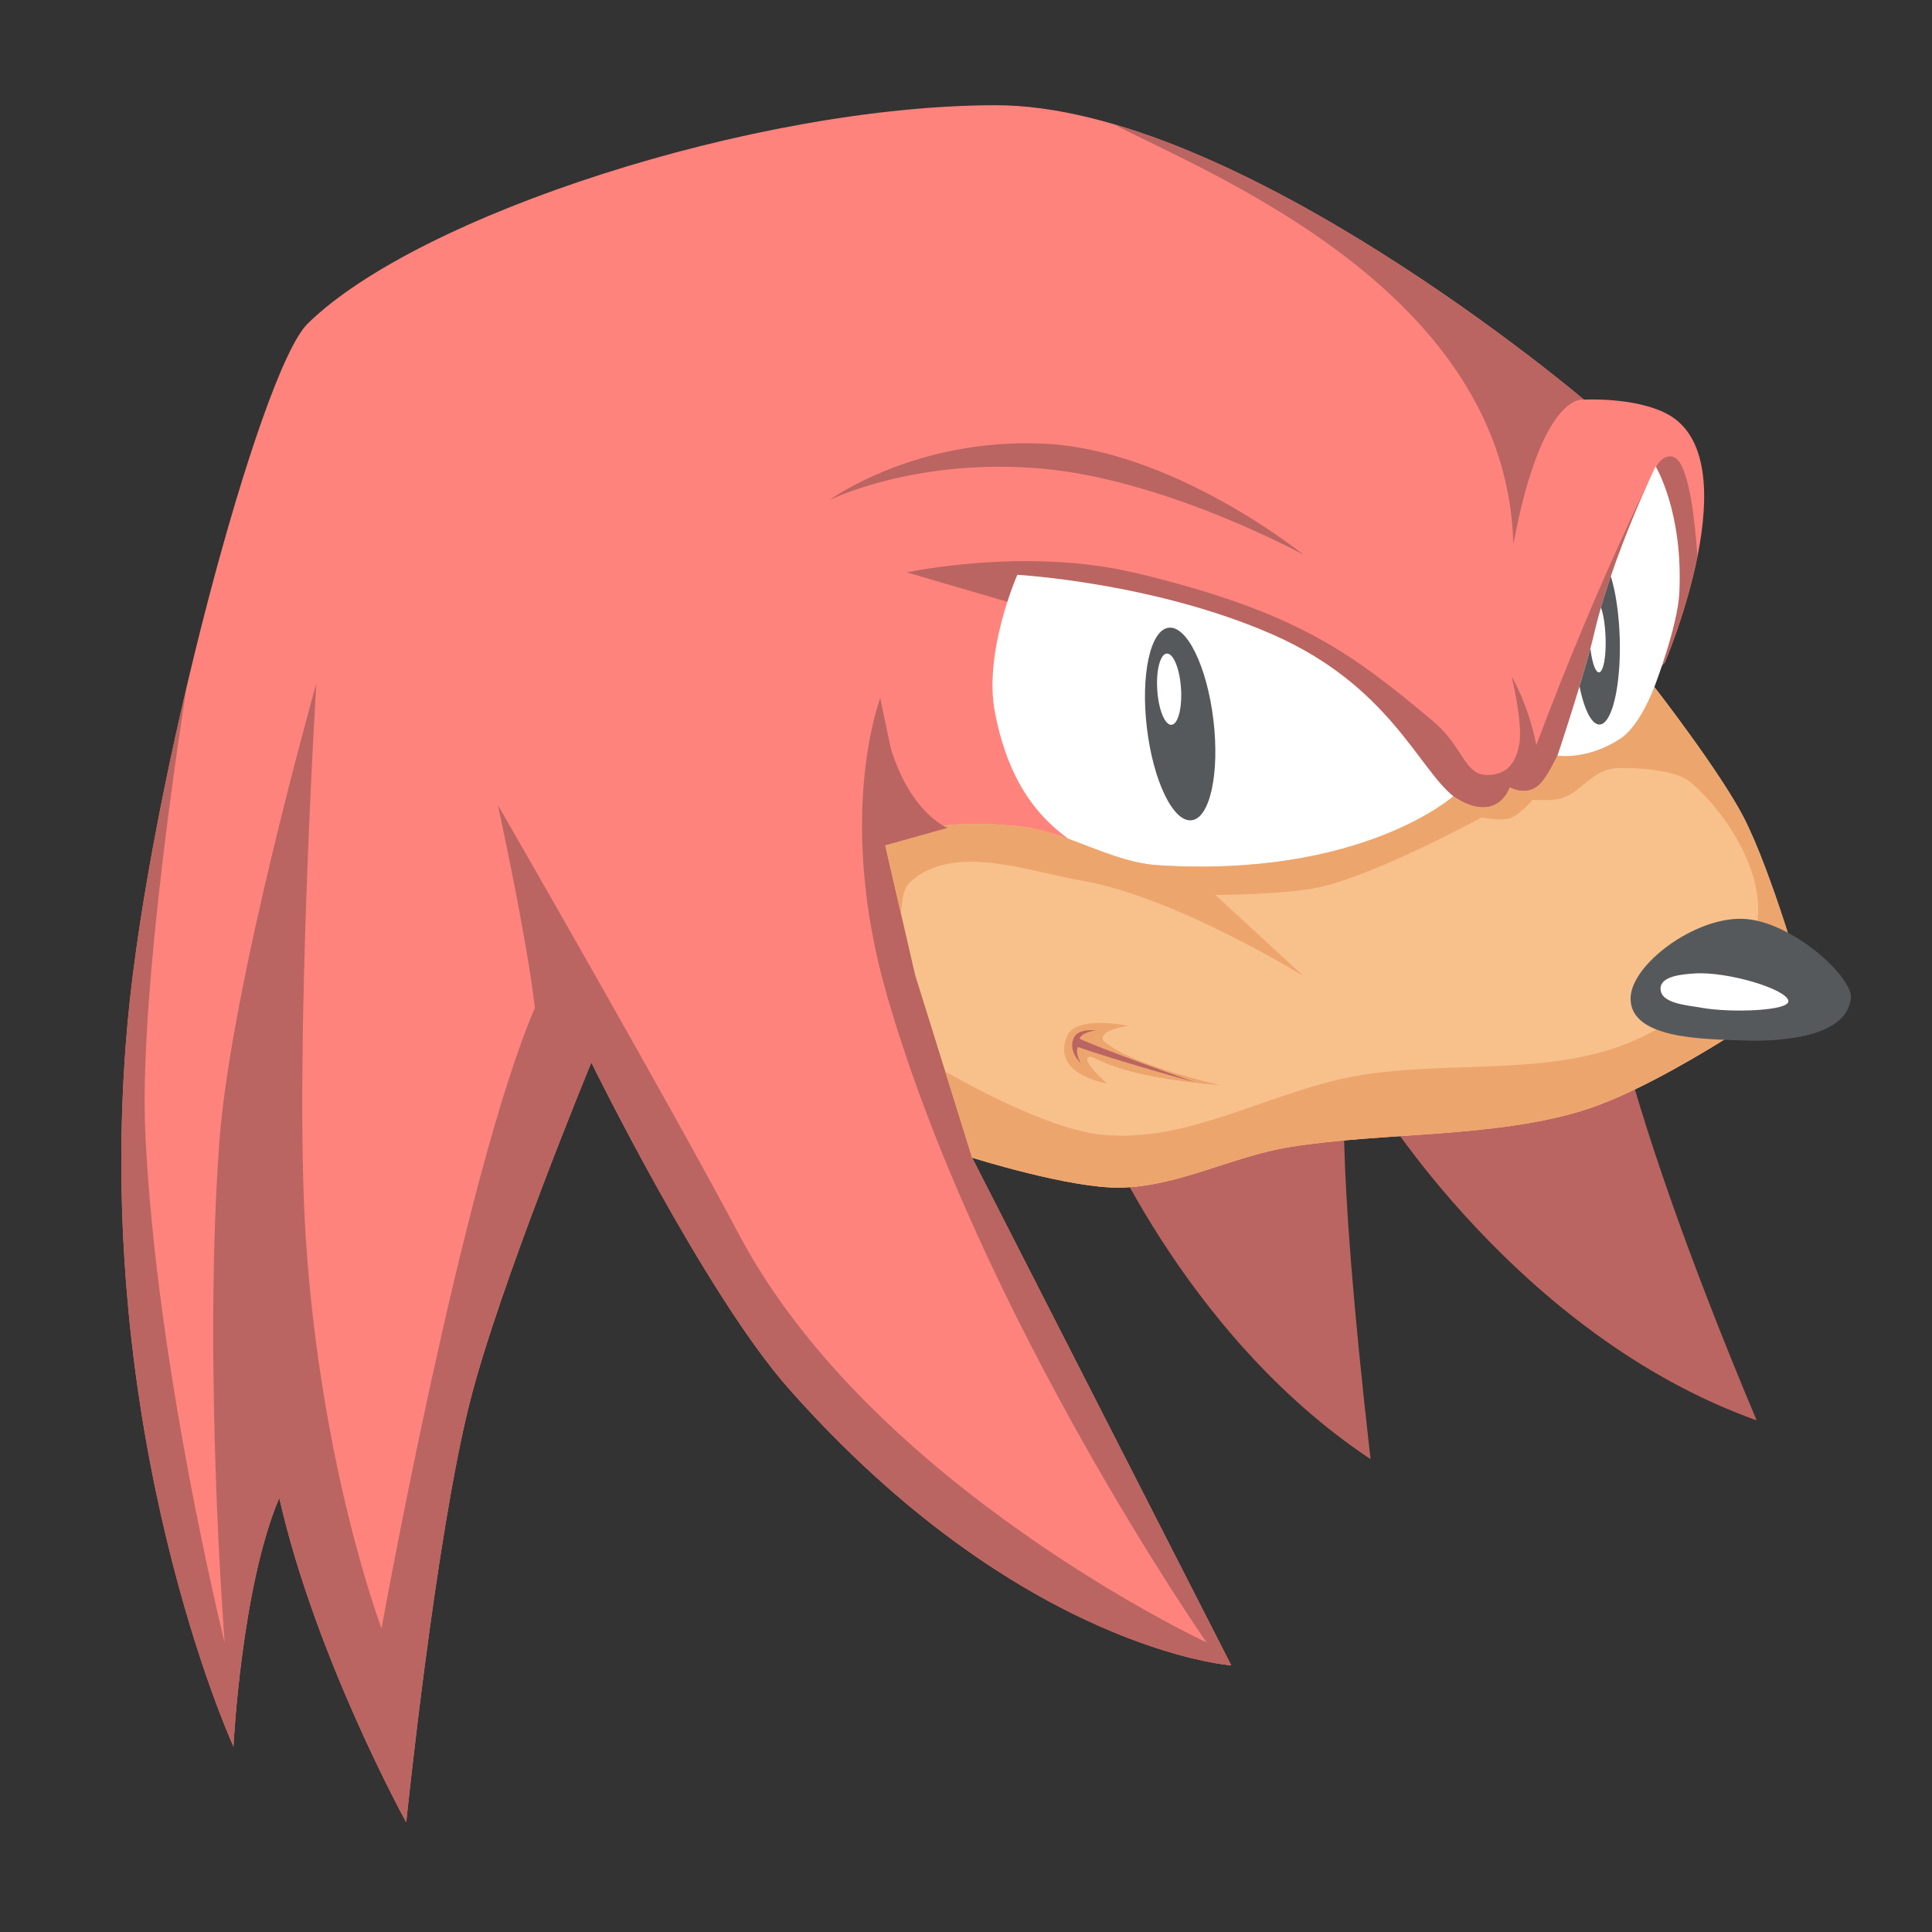 <svg xmlns="http://www.w3.org/2000/svg" id="svg16" version="1.1" viewBox="0 0 192 192"><rect x="0" y="0" width="192" height="192" fill="#333333" stroke="none"/><defs id="defs4"><style id="style2">.a{fill:none;stroke:#b1b5bd;stroke-linecap:round;stroke-linejoin:round;isolation:isolate;opacity:.63}</style></defs><path id="path947" d="M58.766 105.588S70.017 128.543 78.388 138c22.999 25.98 43.975 27.506 43.975 27.506l-25.754-50.457 2.102-10.162 33.989-2.102 32.762-36.967s8.648-20.268.175-24.703c-3.204-1.676-8.234-1.401-8.234-1.401S122.938 10.41 98.887 10.456c-23.9.044-57.39 10.953-68.328 21.724-4.728 4.657-15.687 45.598-17.87 69.378-3.751 40.866 10.512 72.007 10.512 72.007s.775-15.847 4.555-24.703c3.603 15.896 12.615 32.236 12.615 32.236s2.873-28.065 6.307-41.697c2.923-11.607 12.088-33.813 12.088-33.813z" style="fill:#ff837d;stroke:none;stroke-width:.305px;stroke-linecap:butt;stroke-linejoin:miter;stroke-opacity:1"/><path id="path1082" d="M31.435 67.92s-8.497 30.074-9.635 45.552c-1.639 22.287.525 49.756.525 49.756s-6.796-27.26-7.884-50.632c-.677-14.56 4.03-43.8 4.03-43.8l-.19.62c-2.595 11.222-4.749 22.96-5.592 32.143-3.751 40.865 10.512 72.006 10.512 72.006s.775-15.847 4.555-24.703c3.603 15.896 12.615 32.236 12.615 32.236s2.873-28.065 6.307-41.697c2.923-11.607 12.088-33.813 12.088-33.813s11.251 22.955 19.622 32.411c22.999 25.98 43.975 27.507 43.975 27.507l-25.754-50.458 2.103-10.16-8.523-22.61-2.713-12.891s-4.513 11.729.723 29.719c9.322 32.027 31.711 64.122 31.711 64.122s-33.163-15.49-46.427-40.47c-7.644-14.396-24.002-42.75-24.002-42.75s2.838 12.975 3.679 20.15c-7.135 16.61-15.242 61.669-15.242 61.669s-6.048-15.927-7.534-38.894C29.2 104.63 31.435 67.92 31.435 67.92z" style="fill:#ba6561;stroke:none;stroke-width:.305px;stroke-linecap:butt;stroke-linejoin:miter;stroke-opacity:1"/><path id="path961" d="M133.75 106.814s-1.244 5.902 2.454 38.194c-18.93-12.57-27.506-34.34-27.506-34.34z" style="fill:#ba6561;stroke:none;stroke-width:.305px;stroke-linecap:butt;stroke-linejoin:miter;stroke-opacity:1"/><path id="path1042" d="M166.02 45.352c-.982-.032-1.522 1.194-1.522 1.194s-5.43 10.507-11.826 27.506c-.754-4.005-2.453-6.832-2.453-6.832s1.15 4.66.763 6.74c-.302 1.618-.967 2.763-2.594 3.014-2.938.452-2.67-2.545-6.052-5.374-8.124-6.793-13.543-10.822-29.346-14.63-11.04-2.66-22.863-.087-22.863-.087l10.16 2.978 13.141 11.914 36.053 12.075 15.98-18.032s2.115-4.96 3.228-10.507c-.262-3.704-.79-8.413-2.001-9.64-.215-.218-.441-.311-.668-.319z" style="fill:#ba6561;stroke:none;stroke-width:.305px;stroke-linecap:butt;stroke-linejoin:miter;stroke-opacity:1"/><path id="path951" d="M98.882 70.84c-1.176-6.021 2.221-13.717 2.221-13.717s13.61.765 25.396 5.946c11.5 5.055 14.433 13.248 17.939 16.064.101 2.339-4.807 5.12-4.807 5.12s-16.475 6.145-24.157 3.469c-8-2.787-14.407-5.696-16.592-16.882z" style="fill:#fff;stroke:none;stroke-width:.305px;stroke-linecap:butt;stroke-linejoin:miter;stroke-opacity:1"/><path id="path953" d="M154.775 75.104s2.722-8.118 3.686-12.283c1.73-7.472 6.07-16.476 6.07-16.476s2.771 4.53 2.354 12.636c-.168 3.274-2.475 9.29-2.475 9.29l-2.356 8.054z" style="fill:#fff;stroke:none;stroke-width:.305px;stroke-linecap:butt;stroke-linejoin:miter;stroke-opacity:1"/><path id="path959" d="M136.554 109.092s14.178 23.556 38.018 32.061c-12.352-29.36-14.366-41.872-14.366-41.872z" style="fill:#ba6561;stroke:none;stroke-width:.305px;stroke-linecap:butt;stroke-linejoin:miter;stroke-opacity:1"/><path id="path949" d="m96.609 115.049-5.664-18.16-2.973-12.884s3.189-3.047 13.503-1.858c4.688.54 8.917 3.542 13.627 3.84 20.201 1.278 29.336-6.854 29.336-6.854s1.788 1.383 3.504 1.051c1.583-.305 2.102-1.927 2.102-1.927s1.686.982 3-.33c.78-.78 1.73-2.823 1.73-2.823s3.042.474 6.329-1.744c1.935-1.305 3.307-5.09 3.307-5.09s6.504 8.37 8.863 12.936c2.798 5.414 6.03 16.849 6.03 16.849s-13.258 9.545-21.815 12.25c-8.888 2.812-20.143 2.194-29.343 3.693-5.69.926-11.055 3.927-16.82 4.03-5.004.088-14.716-2.98-14.716-2.98z" style="fill:#f8c18c;stroke:none;stroke-width:.305px;stroke-linecap:butt;stroke-linejoin:miter;stroke-opacity:1"/><path id="path1024" d="M164.41 68.27s-1.372 3.785-3.307 5.09c-3.287 2.218-6.329 1.743-6.329 1.743s-.95 2.043-1.73 2.823c-1.314 1.314-3 .331-3 .331s-.519 1.622-2.102 1.927c-1.716.332-3.504-1.05-3.504-1.05s-9.135 8.131-29.336 6.853c-4.71-.298-8.939-3.3-13.627-3.84-10.314-1.189-13.503 1.858-13.503 1.858l1.592 6.901c.025-1.143.185-2.595.826-3.188 4.305-3.99 11.475-1.193 17.256-.175 9.205 1.62 21.9 9.46 21.9 9.46l-8.76-8.059s7.18-.036 10.425-.788c5.857-1.357 16.03-6.92 16.03-6.92s1.907.375 2.803.087c.984-.315 2.278-1.84 2.278-1.84s1.772.109 2.628-.087c2.192-.5 3.201-2.995 5.869-3.066 1.865-.05 5.768.184 7.183 1.401 3.685 3.17 7.27 8.931 6.658 13.754-.667 5.246-6.259 8.86-10.95 11.3-8.741 4.547-19.574 2.387-29.258 4.205-8.368 1.57-16.407 6.624-24.878 5.78-4.532-.45-11.027-3.682-15.635-6.282l2.67 8.56s9.712 3.068 14.716 2.98c5.764-.103 11.13-3.104 16.82-4.03 9.2-1.5 20.455-.881 29.342-3.692 8.557-2.706 21.815-12.251 21.815-12.251s-3.231-11.435-6.029-16.85c-2.36-4.565-8.863-12.934-8.863-12.934z" style="fill:#eda56e;stroke:none;stroke-width:.305px;stroke-linecap:butt;stroke-linejoin:miter;stroke-opacity:1"/><path id="path955" d="M162.045 99.28c-.051-3.35 6.316-8.129 11.125-7.97 4.882.16 10.995 5.84 10.775 7.883-.418 3.88-6.874 4.348-10.775 4.205-3.959-.145-11.064-.156-11.125-4.117z" style="fill:#56595b;stroke:none;stroke-width:.305px;stroke-linecap:butt;stroke-linejoin:miter;stroke-opacity:1"/><path id="path957" d="M165.024 98.23c.016-1.242 2.176-1.41 3.416-1.49 3.218-.203 9.079 1.536 9.285 2.716.18 1.02-5.759 1.21-8.584.7-1.491-.268-4.138-.411-4.117-1.926z" style="fill:#fff;stroke:none;stroke-width:.305px;stroke-linecap:butt;stroke-linejoin:miter;stroke-opacity:1"/><ellipse id="path963" cx="107.949" cy="85.317" rx="3.329" ry="9.636" style="opacity:1;vector-effect:none;fill:#56595b;fill-opacity:1;fill-rule:evenodd;stroke:none;stroke-width:.305;paint-order:stroke fill markers" transform="rotate(-6.793)"/><path id="path963-1" d="M160.08 57.273c-.626 1.84-1.2 3.738-1.619 5.548-.342 1.477-.907 3.452-1.492 5.386A8.51 2.25 88.338 0 0 159.005 72a8.51 2.25 88.338 0 0 1.957-8.726 8.51 2.25 88.338 0 0-.882-6.002z" style="opacity:1;vector-effect:none;fill:#56595b;fill-opacity:1;fill-rule:evenodd;stroke:none;stroke-width:.235;paint-order:stroke fill markers"/><ellipse id="path980" cx="111.464" cy="75.935" rx="1.183" ry="3.548" style="opacity:1;vector-effect:none;fill:#fff;fill-opacity:1;fill-rule:evenodd;stroke:none;stroke-width:.305;paint-order:stroke fill markers" transform="rotate(-3.746)"/><path id="path980-4" d="M159.103 60.38a48.275 48.275 0 0 0-.642 2.441c-.113.49-.252 1.038-.407 1.617a3.544.796 87.642 0 0 .862 2.38 3.544.796 87.642 0 0 .638-3.617 3.544.796 87.642 0 0-.451-2.822z" style="opacity:1;vector-effect:none;fill:#fff;fill-opacity:1;fill-rule:evenodd;stroke:none;stroke-width:.25;paint-order:stroke fill markers"/><path id="path1022" d="M110.012 107.669s-5.549-.843-3.986-4.665c.896-2.192 6.088-1.051 6.088-1.051s-3.206.449-2.409 1.533c.75.567 2.578 2.167 11.607 4.38-10.676-.927-12.281-2.83-12.965-2.847-1.202.14 1.665 2.65 1.665 2.65z" style="fill:#eda56e;stroke:none;stroke-width:.305px;stroke-linecap:butt;stroke-linejoin:miter;stroke-opacity:1"/><path id="path1020" d="M107.421 105.685s-1.365-1.263-.681-2.602c.46-.901 2.168-.681 2.168-.681s-1.346.14-1.622.823c0 0 1.332.727 11.47 4.326-7.841-2.153-11.638-3.502-11.638-3.502-.305.649.303 1.636.303 1.636z" style="fill:#ba6561;stroke:none;stroke-width:.305px;stroke-linecap:butt;stroke-linejoin:miter;stroke-opacity:1"/><path id="path1060" d="M110.641 12.33c9.594 5 39.099 16.571 39.754 41.75 2.874-15.28 7.007-14.366 7.007-14.366s-24.617-20.93-46.76-27.385z" style="fill:#ba6561;stroke:none;stroke-width:.305px;stroke-linecap:butt;stroke-linejoin:miter;stroke-opacity:1"/><path id="path1062" d="M82.418 49.7s8.374-4.176 20.848-3.154c12.475 1.023 26.28 8.585 26.28 8.585s-12.869-10.418-25.754-11.037c-12.885-.62-21.374 5.606-21.374 5.606z" style="fill:#ba6561;stroke:none;stroke-width:.305px;stroke-linecap:butt;stroke-linejoin:miter;stroke-opacity:1"/><path id="path1080" d="M87.476 69.387c1.352 10.862 6.69 12.884 6.69 12.884l-6.194 1.734s-2.234-4.271-.496-14.618z" style="fill:#ba6561;stroke:none;stroke-width:.305px;stroke-linecap:butt;stroke-linejoin:miter;stroke-opacity:1"/></svg>